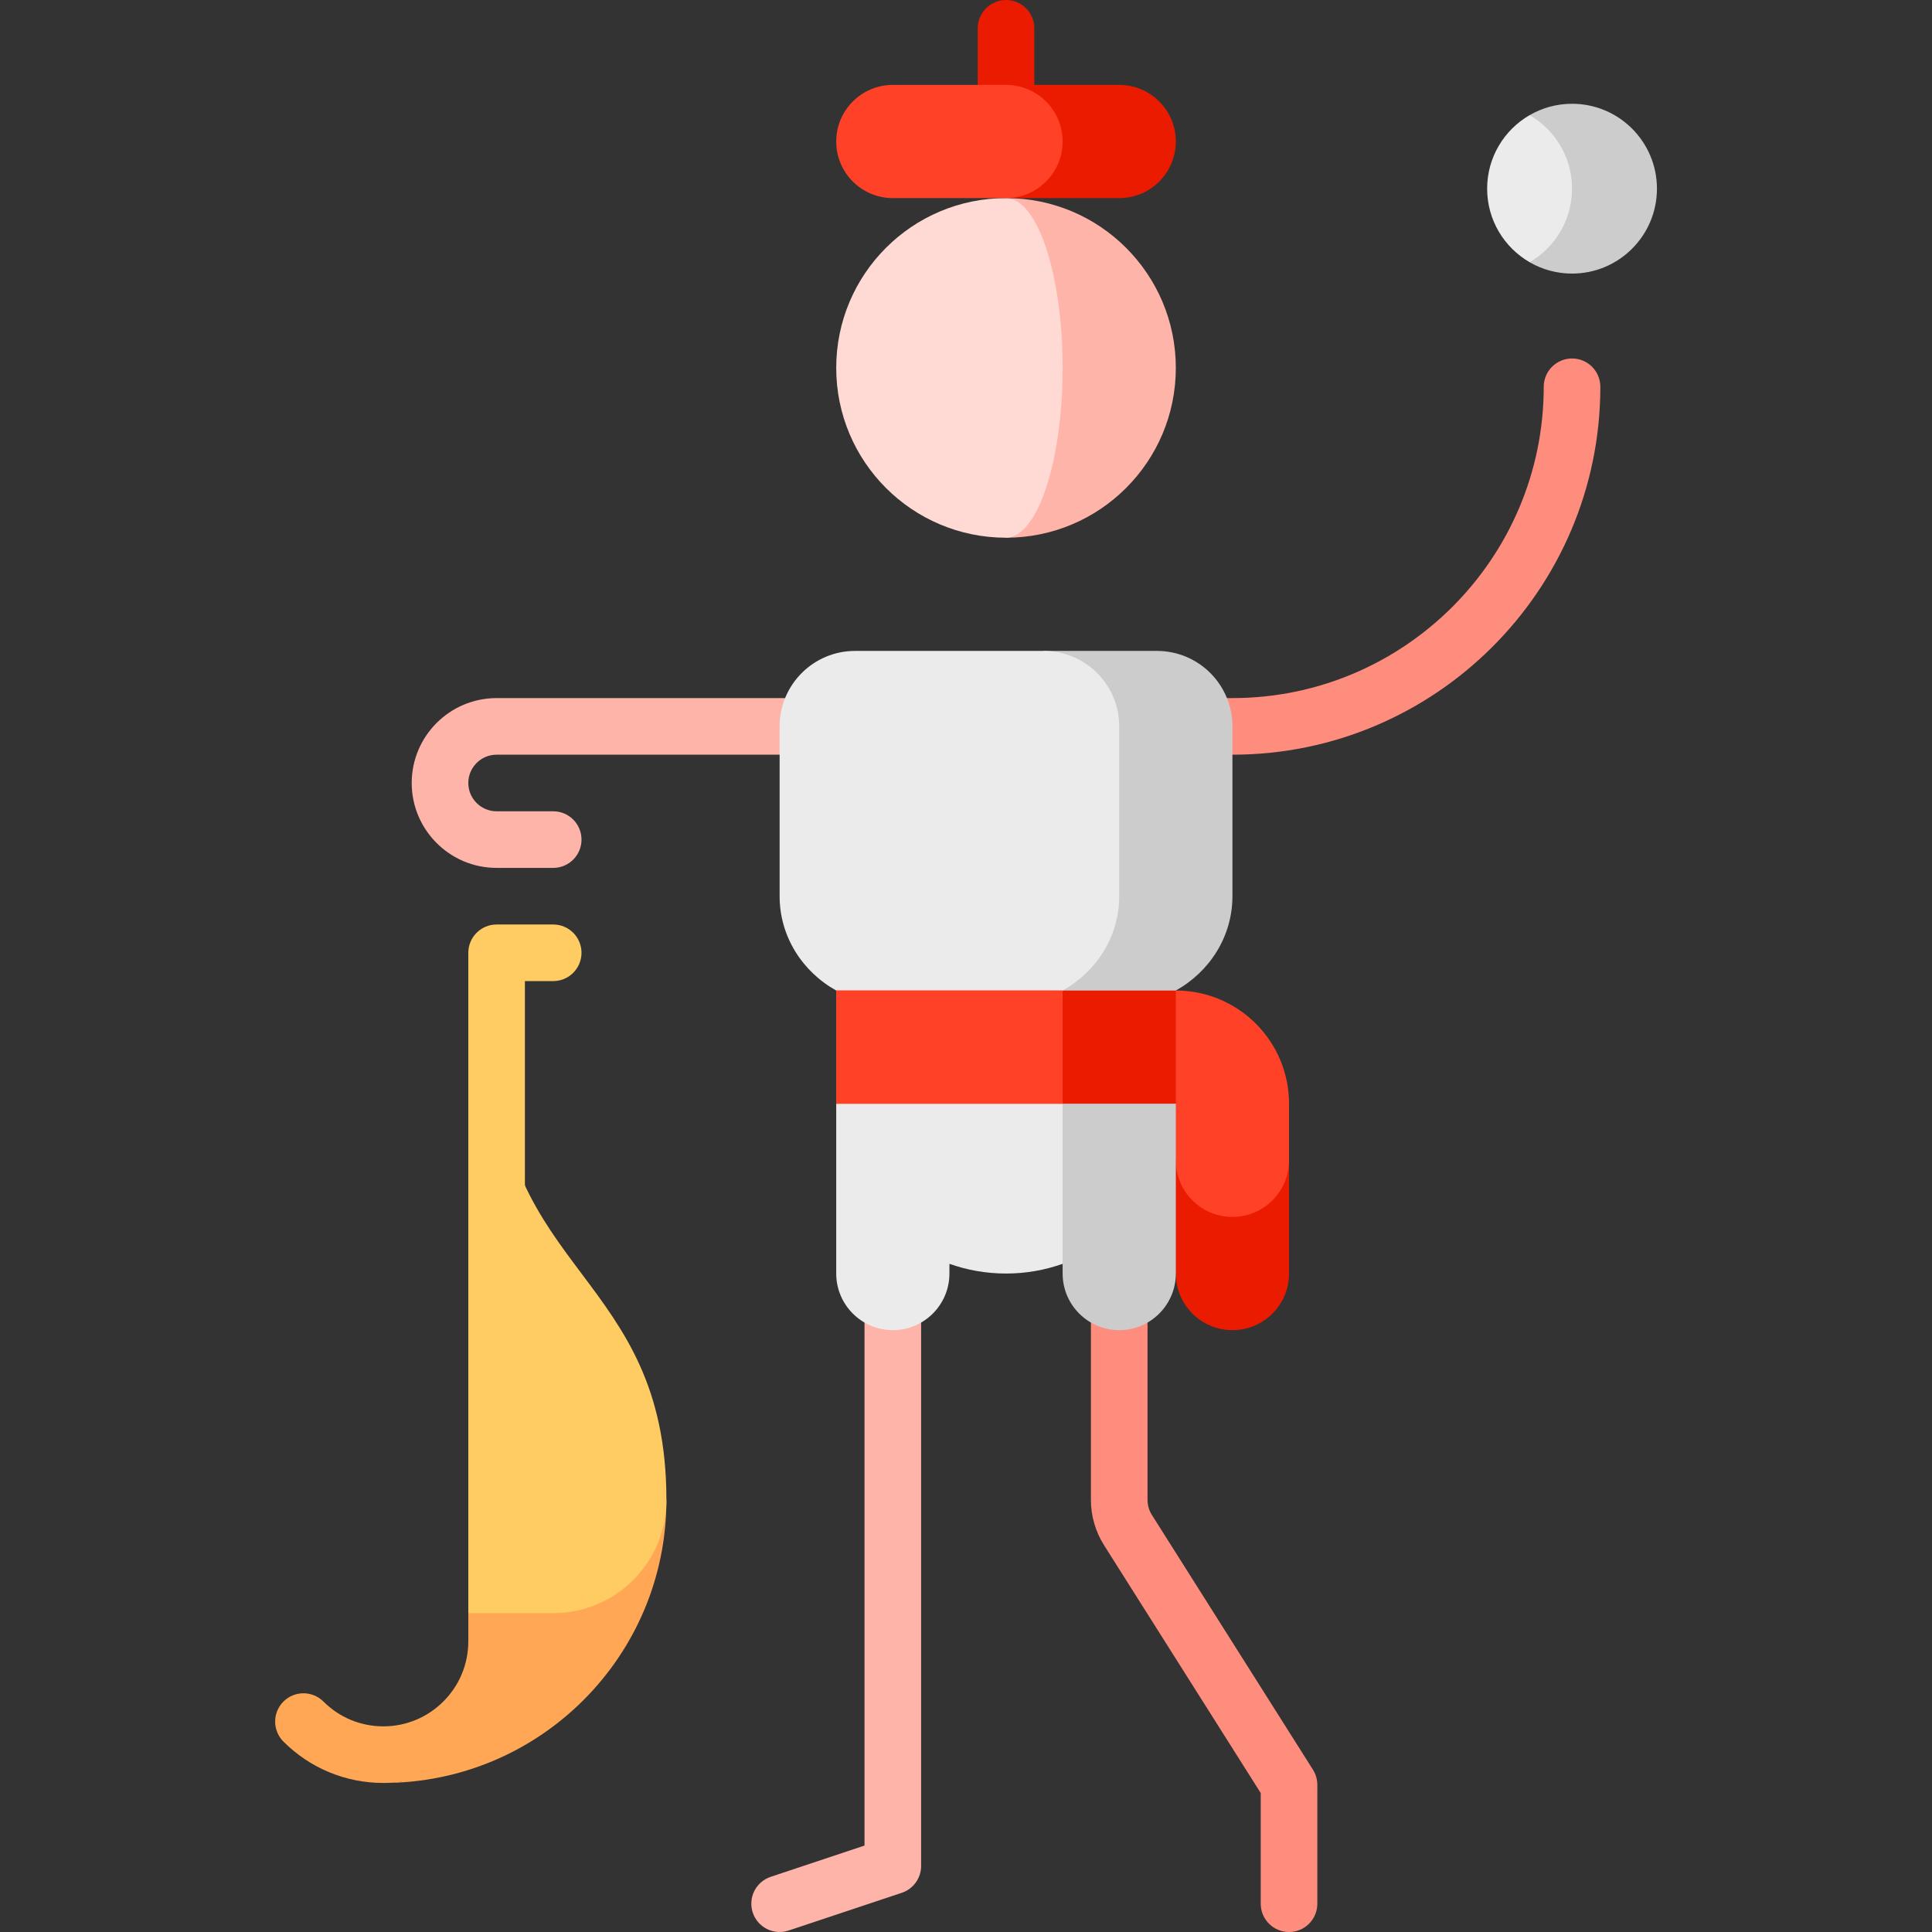 <svg width="512" height="512" viewBox="0 0 512 512" fill="none" xmlns="http://www.w3.org/2000/svg">
<rect x="0" y="0" width="512" height="512" fill="#333333" stroke="none"/>
<g clip-path="url(#clip0_170_5362)">
<g clip-path="url(#clip1_170_5362)">
<path d="M416.607 27.5C412.507 27.5 408.667 28.602 405.357 30.518V69.483C408.775 71.464 412.656 72.505 416.607 72.501C429.033 72.501 439.107 62.428 439.107 50.001C439.107 37.574 429.033 27.5 416.607 27.5Z" fill="#CCCCCC"/>
<path d="M416.607 50C416.607 41.673 412.08 34.408 405.357 30.518C398.634 34.409 394.107 41.674 394.107 50C394.107 58.326 398.634 65.592 405.357 69.482C412.08 65.591 416.607 58.327 416.607 50Z" fill="#EBEBEB"/>
<path d="M347.946 468.992L305.271 401.491C304.512 400.298 304.108 398.914 304.106 397.5V292.5H289.106V397.5C289.106 401.751 290.313 405.905 292.594 409.51L334.106 475.172V504.5C334.106 508.642 337.463 512 341.606 512C345.749 512 349.106 508.642 349.106 504.5V473C349.106 471.581 348.704 470.191 347.946 468.992ZM416.606 95C414.617 95 412.709 95.79 411.303 97.197C409.896 98.603 409.106 100.511 409.106 102.5C409.106 147.991 372.096 185 326.606 185H266.606V200H326.606C380.368 200 424.106 156.262 424.106 102.5C424.106 100.511 423.316 98.603 421.909 97.197C420.503 95.79 418.595 95 416.606 95Z" fill="#FF8D7E"/>
<path d="M229.106 292.5V489.092L204.236 497.382C202.349 498.011 200.789 499.364 199.899 501.143C199.009 502.922 198.863 504.982 199.492 506.869C200.121 508.756 201.474 510.316 203.253 511.206C205.032 512.095 207.092 512.242 208.979 511.613L238.977 501.613C240.47 501.115 241.769 500.16 242.689 498.883C243.61 497.606 244.105 496.072 244.105 494.498V292.5H229.106ZM131.606 200C127.47 200 124.106 203.364 124.106 207.5C124.106 211.636 127.47 215 131.606 215H146.606C150.748 215 154.106 218.357 154.106 222.5C154.106 226.643 150.748 230 146.606 230H131.606C119.199 230 109.106 219.906 109.106 207.5C109.106 195.094 119.199 185 131.606 185H266.606V200H131.606Z" fill="#FFB4A9"/>
<path d="M266.606 0C264.617 0 262.709 0.79 261.303 2.197C259.896 3.603 259.106 5.511 259.106 7.5V37.5H274.106V7.5C274.106 5.511 273.316 3.603 271.909 2.197C270.503 0.79 268.595 0 266.606 0Z" fill="#EB1B00"/>
<path d="M221.607 292.5V337.5C221.607 345.78 228.327 352.5 236.607 352.5C244.887 352.5 251.607 345.78 251.607 337.5V334.929C256.3 336.588 261.346 337.5 266.607 337.5C271.868 337.5 276.914 336.588 281.607 334.929L301.607 262.5L221.607 292.5Z" fill="#EBEBEB"/>
<path d="M296.607 307.5L311.607 337.5C311.607 345.784 318.323 352.5 326.607 352.5C334.891 352.5 341.607 345.784 341.607 337.5V307.5H296.607Z" fill="#EB1B00"/>
<path d="M311.607 262.5H296.607L311.607 307.5C311.607 315.784 318.323 322.5 326.607 322.5C334.891 322.5 341.607 315.784 341.607 307.5V292.5C341.607 275.932 328.175 262.5 311.607 262.5Z" fill="#FF4128"/>
<path d="M281.607 262.5V337.5C281.607 345.784 288.323 352.5 296.607 352.5C304.891 352.5 311.607 345.784 311.607 337.5V292.5L281.607 262.5Z" fill="#CCCCCC"/>
<path d="M281.607 292.5H311.607V262.5L266.607 232.5L281.607 292.5Z" fill="#EB1B00"/>
<path d="M221.607 292.5H281.607V232.5L221.607 262.5V292.5Z" fill="#FF4128"/>
<path d="M306.607 172.5H276.608L261.608 217.5L281.607 262.5H311.607C320.571 257.507 326.607 248.185 326.607 237.5V192.5C326.607 181.454 317.653 172.5 306.607 172.5Z" fill="#CCCCCC"/>
<path d="M276.608 172.5H226.607C215.562 172.5 206.607 181.454 206.607 192.5V237.5C206.607 248.185 212.643 257.507 221.607 262.5H281.607C290.571 257.507 296.607 248.185 296.607 237.5V192.5C296.607 181.455 287.653 172.501 276.608 172.5Z" fill="#EBEBEB"/>
<path d="M221.607 262.5H281.607V292.5H221.607V262.5Z" fill="#FF4128"/>
<path d="M266.607 52.5V142.5C291.46 142.5 311.607 122.353 311.607 97.5C311.607 72.647 291.459 52.5 266.607 52.5Z" fill="#FFB4A9"/>
<path d="M281.607 97.5C281.607 72.647 274.891 52.5 266.607 52.5C241.754 52.5 221.607 72.647 221.607 97.5C221.607 122.353 241.754 142.5 266.607 142.5C274.891 142.5 281.607 122.353 281.607 97.5Z" fill="#FFD9D4"/>
<path d="M296.607 22.5H266.607V52.5H296.607C304.891 52.5 311.607 45.784 311.607 37.5C311.607 29.216 304.891 22.5 296.607 22.5Z" fill="#EB1B00"/>
<path d="M281.607 37.5C281.607 29.216 274.891 22.5 266.607 22.5H236.607C228.323 22.5 221.607 29.216 221.607 37.5C221.607 45.784 228.323 52.5 236.607 52.5H266.607C274.891 52.5 281.607 45.784 281.607 37.5Z" fill="#FF4128"/>
<path d="M131.607 442.5C131.607 459.068 118.175 472.5 101.607 472.5C143.028 472.5 176.607 438.921 176.607 397.5L131.607 427.5V442.5Z" fill="#FFA754"/>
<path d="M131.607 277.5V427.5H146.607C163.176 427.5 176.607 414.069 176.607 397.5C176.607 337.5 131.607 337.5 131.607 277.5Z" fill="#FFCB63"/>
<path d="M124.106 435C124.106 447.407 114.012 457.5 101.606 457.5C95.596 457.5 89.946 455.16 85.697 450.91C84.288 449.514 82.384 448.732 80.4 448.736C78.417 448.741 76.516 449.53 75.114 450.933C73.711 452.335 72.921 454.236 72.916 456.219C72.912 458.203 73.694 460.107 75.09 461.516C82.173 468.599 91.59 472.499 101.607 472.499C122.285 472.499 139.107 455.677 139.107 434.999V427.499L131.607 419.999L124.107 427.499L124.106 435Z" fill="#FFA754"/>
<path d="M146.606 260C150.749 260 154.106 256.642 154.106 252.5C154.106 248.358 150.749 245 146.606 245H131.606C129.617 245 127.709 245.79 126.303 247.197C124.896 248.603 124.106 250.511 124.106 252.5V427.5H139.106V260H146.606Z" fill="#FFCB63"/>
</g>
</g>
<defs>
<clipPath id="clip0_170_5362">
<rect width="512" height="512" fill="white"/>
</clipPath>
<clipPath id="clip1_170_5362">
<rect width="512" height="512" fill="white"/>
</clipPath>
</defs>
</svg>
